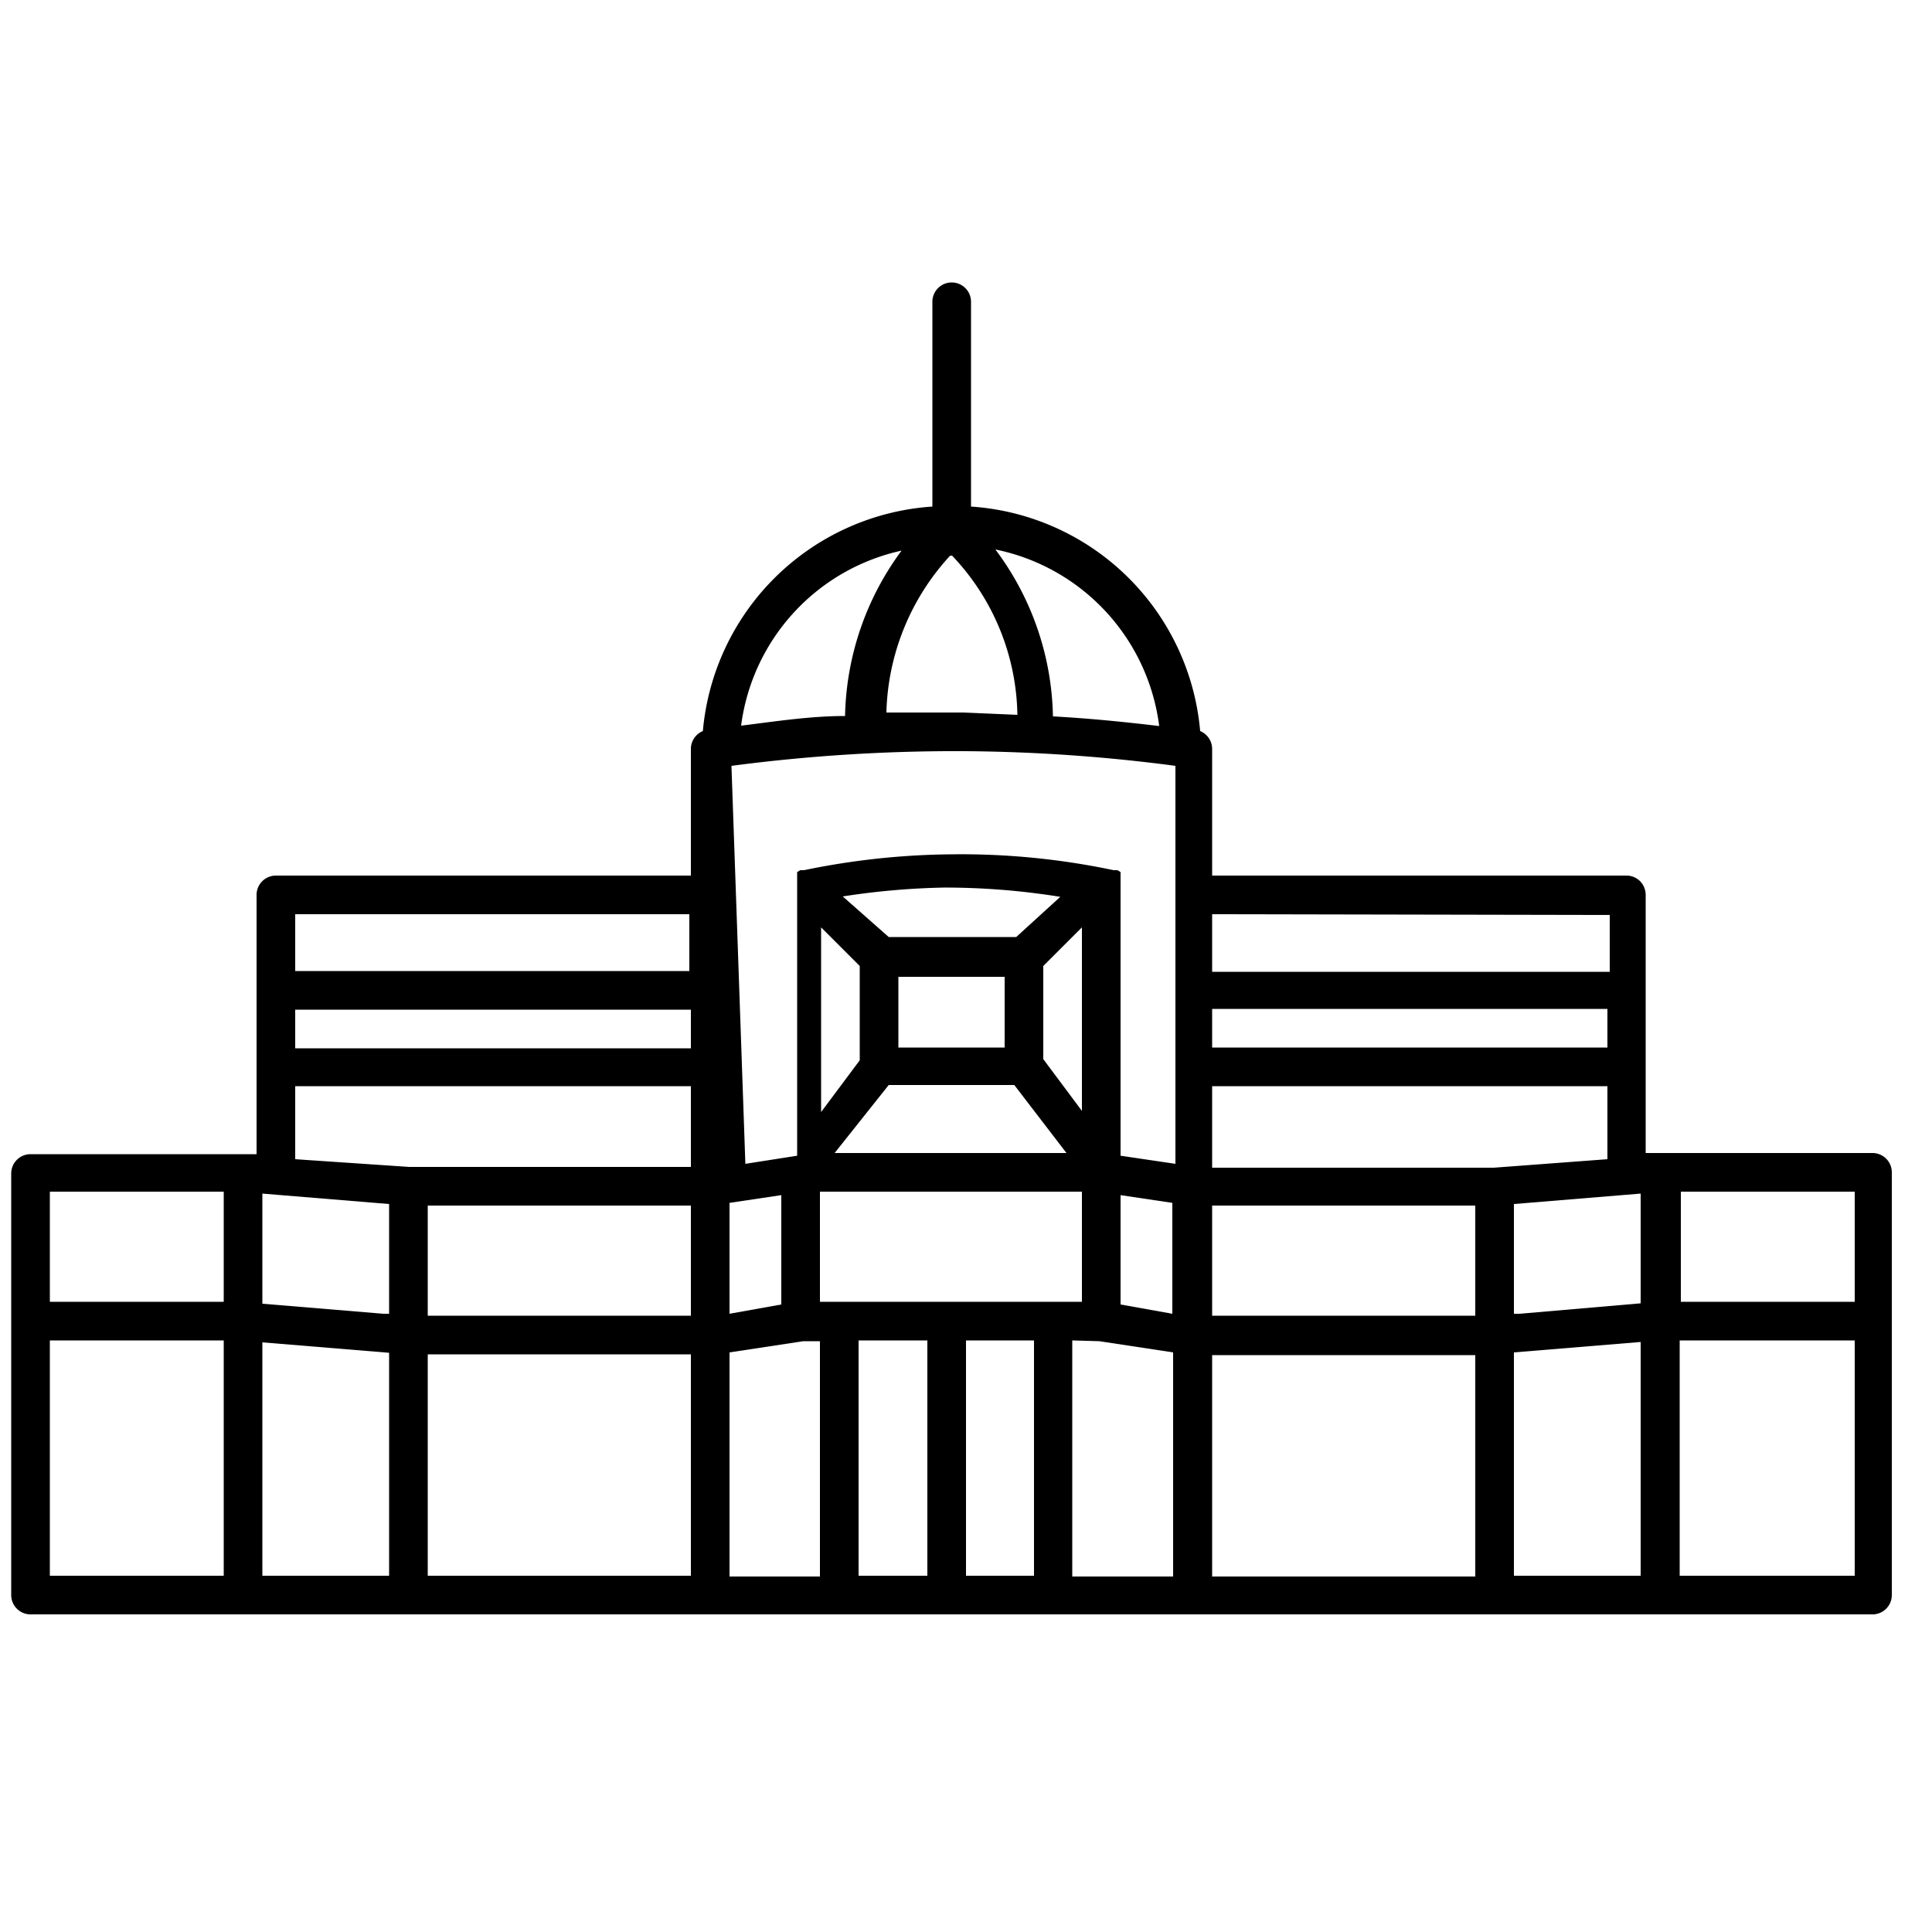 <svg id="ICONS" xmlns="http://www.w3.org/2000/svg" viewBox="0 0 50 50"><g id="Layer_4" data-name="Layer 4"><path d="M48.46,29.84H42.91l-.32,0v-2.2s0,0,0-.06a.43.43,0,0,1,0-.05v-1.9s0,0,0,0V23.16a.51.51,0,0,0-.15-.36.5.5,0,0,0-.35-.14H31.37V19.38a.5.5,0,0,0-.31-.46,6.38,6.38,0,0,0-5.93-5.81V7.81a.5.5,0,0,0-.5-.5.5.5,0,0,0-.5.5v5.3a6.39,6.39,0,0,0-5.94,5.81.5.5,0,0,0-.31.46v3.28H7.14a.5.5,0,0,0-.5.5v6.71l-.3,0H.79a.5.5,0,0,0-.5.5V41.28a.5.5,0,0,0,.5.5H48.46a.5.5,0,0,0,.5-.5V30.34A.5.5,0,0,0,48.46,29.84ZM48,33.69h-4.5V30.84H48ZM7.64,26.13H17.88v1H7.64Zm17-11.75a6.11,6.11,0,0,1,1.69,4.12l-1.39-.06c-.66,0-1.32,0-2,0A6.21,6.21,0,0,1,24.59,14.38Zm-5.71,5.44a44.45,44.45,0,0,1,6-.38,43.78,43.78,0,0,1,5.49.38v10.3L29,29.91V22.84s0,0,0-.05,0-.06,0-.09,0,0,0,0,0,0,0-.05l0-.08s0,0,0,0h0l0,0-.08-.05,0,0h-.05l-.05,0a19.12,19.12,0,0,0-4.2-.41,19.49,19.49,0,0,0-3.81.41l-.05,0h-.05l0,0-.08.05,0,0h0s0,0,0,0l0,.08s0,0,0,.05,0,0,0,0,0,.06,0,.09,0,0,0,.05v7.07l-1.34.21ZM41.6,27.11H31.37v-1H41.6Zm.86,13.67H39.18V35l3.28-.27ZM21.72,33.69h-.5V30.84H28v2.85H21.72ZM10.07,34H9.92l-3.13-.26V30.89l3.28.27Zm-3.28.74,3.28.27v5.77H6.79Zm4.28-3.54h6.81v2.85H11.07Zm31.39-.31v2.84L39.33,34h-.15V31.16Zm-4.28,3.16H31.37V31.2h6.81ZM18.88,34V31.13l1.34-.2v2.83Zm2.93-10.8a19.32,19.32,0,0,1,2.63-.23,18.77,18.77,0,0,1,3,.24L26.3,24.25H23Zm1.44,2.08H26v1.83H23.25ZM23,28.08h3.25l1.35,1.76h-6Zm6,2.85,1.34.2V34L29,33.76Zm-2-3.52V25l1-1v4.75ZM22.25,25v2.44l-1,1.34V24ZM18.88,35l1.91-.29h.43v6.09H18.88Zm9.57-.29h0l1.91.29v5.8H27.75V34.69Zm2.92.36h6.81v5.73H31.37Zm7.29-4.85H31.37V28.11H41.6V30Zm3-6.54v1.47H31.37V23.66ZM30,18.79c-.92-.11-1.83-.2-2.75-.25a7.41,7.41,0,0,0-1.49-4.32A5.35,5.35,0,0,1,30,18.79Zm-6.66-4.55a7.43,7.43,0,0,0-1.47,4.29c-.9,0-1.8.14-2.69.25A5.34,5.34,0,0,1,23.38,14.24Zm-5.5,9.42v1.47H7.64V23.66ZM7.64,28.11H17.88V30.2H10.59L7.64,30ZM5.79,30.84v2.85H1.29V30.84Zm-4.5,3.85h4.5v6.09H1.29Zm9.78.36h6.81v5.73H11.07Zm11.15-.36H24v6.09H22.22ZM25,40.78V34.69h1.76v6.09Zm18.47,0V34.69H48v6.09Z"/></g></svg>